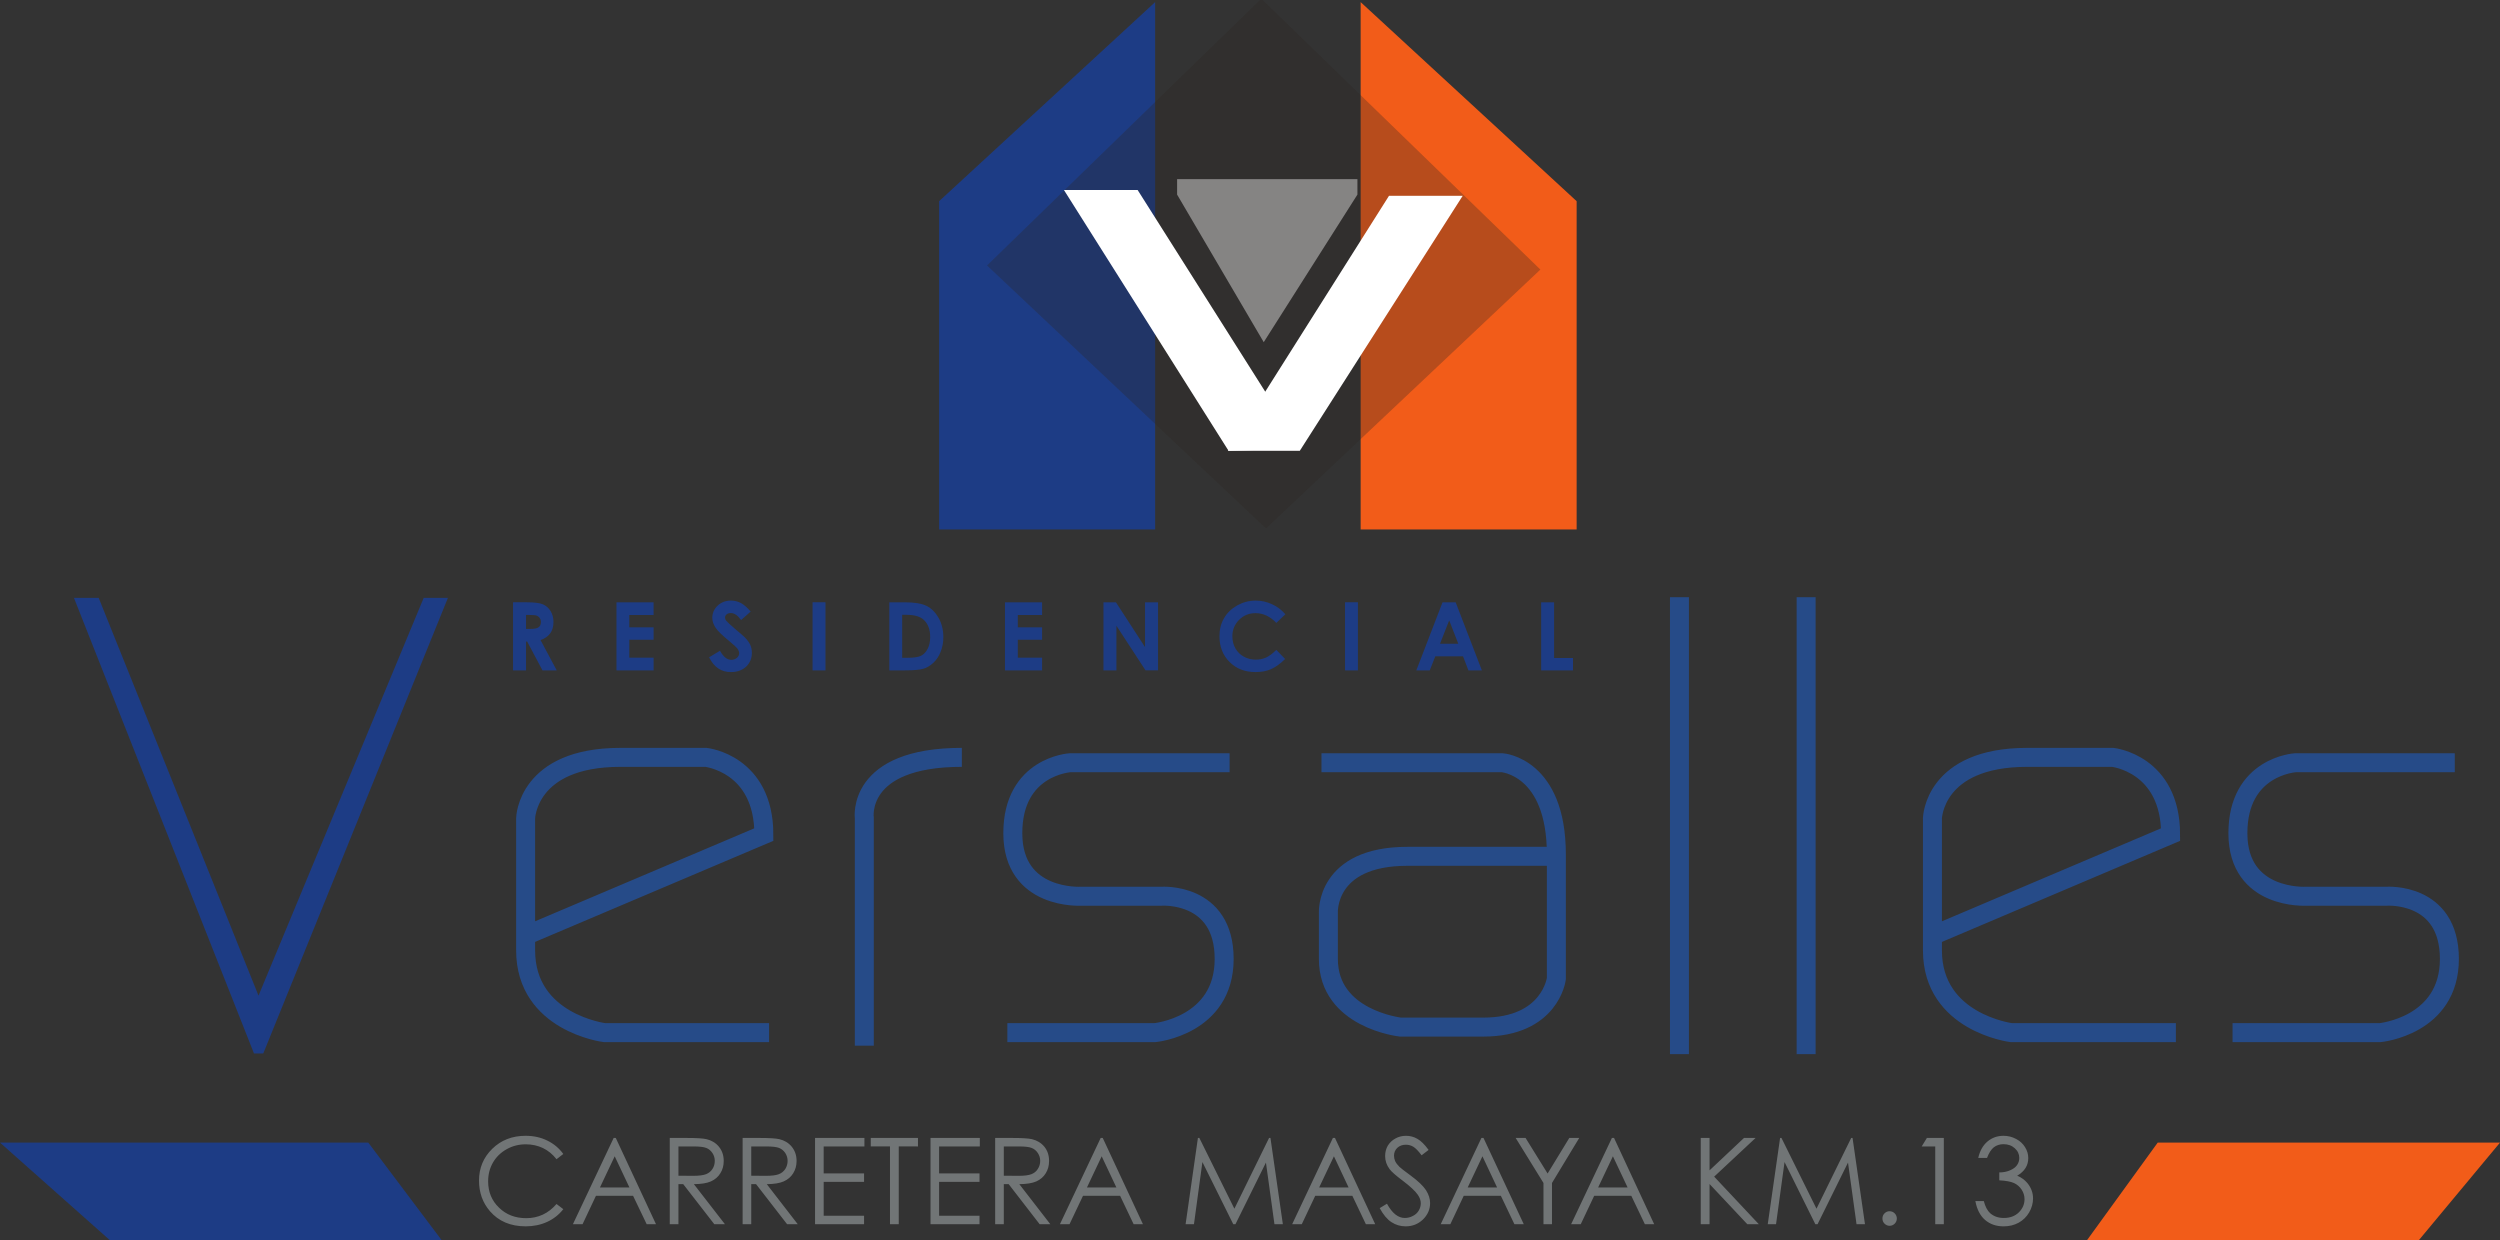 <svg xmlns="http://www.w3.org/2000/svg" width="400" height="198.446"><rect width="100%" height="100%" fill="#333333" stroke="none"/><defs><clipPath id="c"><path d="M177.337 692.042h13.87v-12.54h-13.87v12.54z"/></clipPath><clipPath id="d"><path d="M177.337 679.503h13.87v12.54h-13.87v-12.54z"/></clipPath><clipPath id="a"><path d="M162.714 705.917h42.566V665.18h-42.566v40.737z"/></clipPath><clipPath id="b"><path d="M162.714 665.18h42.566v40.737h-42.566V665.18z"/></clipPath></defs><path d="M84.167 100.63h.645c.66 0 1.12-.09 1.364-.268.243-.168.37-.457.37-.857 0-.232-.062-.443-.19-.617-.116-.18-.278-.304-.49-.387-.202-.074-.584-.107-1.13-.107h-.57v2.238zm-2.082-4.263h2.198c1.21 0 2.06.108 2.573.32.512.217.92.577 1.235 1.076.3.495.465 1.087.465 1.763 0 .718-.172 1.32-.516 1.8-.348.482-.866.848-1.552 1.087l2.585 4.846h-2.275l-2.452-4.614h-.18v4.613h-2.08V96.366zM98.634 96.368h5.94v2.027h-3.882v1.976h3.883v1.983h-3.883v2.874h3.883v2.032h-5.94V96.367zM120.108 97.85l-1.533 1.357c-.538-.748-1.09-1.12-1.65-1.12-.267 0-.485.07-.664.205-.172.154-.257.312-.257.5 0 .18.052.35.187.517.168.215.672.68 1.516 1.4.792.658 1.27 1.08 1.443 1.25.415.425.71.83.89 1.217.174.39.26.807.26 1.27 0 .89-.306 1.634-.922 2.218-.618.576-1.43.867-2.425.867-.767 0-1.445-.185-2.02-.572-.575-.376-1.072-.977-1.478-1.788l1.745-1.05c.528.963 1.125 1.45 1.8 1.45.363 0 .656-.11.9-.313.243-.215.368-.452.368-.725 0-.247-.094-.492-.273-.742-.185-.24-.593-.618-1.212-1.13-1.19-.968-1.96-1.713-2.296-2.237-.35-.524-.518-1.054-.518-1.576 0-.75.286-1.406.854-1.945.574-.543 1.29-.81 2.13-.81.544 0 1.064.126 1.557.373.492.256 1.026.72 1.598 1.383M130.01 96.367h2.066v10.892h-2.066V96.366zM144.348 98.37v6.873h.97c.948 0 1.64-.113 2.056-.327.433-.22.78-.584 1.052-1.106.27-.508.404-1.136.404-1.893 0-1.156-.325-2.05-.97-2.69-.582-.57-1.515-.856-2.81-.856h-.702zm-2.057-2.002h2.46c1.584 0 2.763.198 3.53.593.766.39 1.4 1.03 1.902 1.912.493.886.752 1.916.752 3.09 0 .843-.155 1.615-.43 2.316-.272.7-.66 1.293-1.148 1.75-.49.47-1.023.787-1.59.964-.573.176-1.57.266-2.975.266h-2.5v-10.89zM160.794 96.368h5.937v2.027h-3.88v1.976h3.88v1.983h-3.88v2.874h3.88v2.032h-5.936V96.367zM176.554 96.368h1.995l4.657 7.168v-7.168h2.08v10.89h-2l-4.66-7.143v7.144h-2.073V96.367zM205.655 98.284l-1.44 1.38c-.995-1.037-2.106-1.56-3.33-1.56-1.043 0-1.916.355-2.625 1.066-.714.713-1.08 1.585-1.08 2.63 0 .73.16 1.375.48 1.935.32.56.76 1.004 1.342 1.327.576.318 1.22.48 1.92.48.595 0 1.15-.112 1.65-.337.5-.227 1.033-.634 1.642-1.223l1.406 1.46c-.81.788-1.566 1.33-2.29 1.637-.71.303-1.53.452-2.444.452-1.686 0-3.08-.534-4.15-1.61-1.082-1.07-1.623-2.45-1.623-4.128 0-1.083.243-2.054.736-2.89.496-.85 1.195-1.525 2.11-2.04.92-.51 1.9-.768 2.956-.768.898 0 1.757.19 2.59.57.837.378 1.552.92 2.15 1.618M215.206 96.367h2.063v10.892h-2.064V96.366zM231.87 99.26l-1.465 3.734h2.918l-1.452-3.735zm-1.064-2.892h2.1l4.194 10.892h-2.153l-.86-2.247h-4.44l-.885 2.247h-2.15l4.194-10.892zM246.585 96.368h2.07v8.917h3.023v1.974h-5.093V96.367zM184.82 84.718h-34.56v-52.53L184.82.338v84.38z" fill="#1d3c85"/><path d="M217.702 84.718h34.56v-52.53L217.703.338v84.38z" fill="#f25c19"/><g clip-path="url(#a)" opacity=".3" transform="matrix(2.08 0 0 -2.08 -180.524 1468.113)"><g clip-path="url(#b)"><path d="M205.28 685.088l-21.105-19.908-21.46 20.223 21.1 20.513 21.465-20.828z" fill="#2c2520"/></g></g><path d="M222.243 31.324L196.46 72.126h11.508l26.065-40.802h-11.79z" fill="#fff"/><path d="M182.022 30.4l26.17 41.363-11.623.364L170.23 30.4h11.79z" fill="#fff"/><g clip-path="url(#c)" opacity=".41" transform="matrix(2.08 0 0 -2.08 -180.524 1468.113)"><g clip-path="url(#d)"><path d="M184 679.503l7.207 11.352v1.187h-13.87v-1.187L184 679.503z" fill="#fff"/></g></g><path d="M42.124 168.552h-1.487L11.834 95.664h3.956L41.362 159.3l26.43-63.636h3.874l-29.542 72.888z" fill="#1d3c85"/><path d="M196.737 122.036H171.24s-9.19.522-9.19 11.28c0 10.744 10.932 10.08 10.932 10.08h12.832s10.052-.714 10.052 10.038c0 10.742-11.104 11.79-11.104 11.79h-23.584M392.763 122.036h-25.48s-9.22.522-9.22 11.28c0 10.744 10.943 10.08 10.943 10.08h12.834s10.062-.714 10.062 10.038c0 10.742-11.11 11.79-11.11 11.79h-23.584M138.29 167.307v-36.39s-1.387-9.74 15.605-9.74M123.053 165.224H96.73s-12.63-1.58-12.63-13.163v-21.143s.202-9.74 15.155-9.74h13.69s9.272.984 9.272 12.354l-37.502 15.907M348.144 165.224H321.82s-12.63-1.58-12.63-13.163v-21.143s.213-9.74 15.15-9.74h13.69s9.267.984 9.267 12.354l-37.485 15.907M268.712 95.553v73.107M288.98 95.553v73.107M211.437 122.036h28.907s8.674.6 8.674 14.668v19.887s-.948 7.744-11.69 7.744h-13.254s-11.534-1.263-11.534-10.896v-7.425s-.474-9.003 12.64-9.003h22.574" fill="none" stroke="#264b88" stroke-width="3.036" stroke-miterlimit="10"/><path d="M0 182.816l17.597 15.63h53.08l-11.752-15.63H0z" fill="#1d3c85"/><path d="M400 182.816l-13 15.63h-53.09l11.325-15.63H400z" fill="#f25c19"/><path d="M90.128 184.637l-1.088.836c-.603-.786-1.33-1.374-2.165-1.784-.834-.396-1.76-.6-2.764-.6-1.107 0-2.122.264-3.056.788-.944.532-1.67 1.242-2.18 2.132-.515.89-.773 1.888-.773 3 0 1.688.57 3.087 1.73 4.208 1.15 1.125 2.603 1.69 4.358 1.69 1.934 0 3.548-.758 4.852-2.268l1.088.828c-.69.875-1.547 1.555-2.577 2.032-1.035.472-2.174.715-3.44.715-2.415 0-4.325-.805-5.716-2.417-1.167-1.35-1.755-2.982-1.755-4.902 0-2.017.712-3.718 2.128-5.097 1.413-1.38 3.187-2.072 5.316-2.072 1.292 0 2.452.255 3.488.77 1.04.507 1.888 1.222 2.556 2.14M98.353 185.007l-2.362 4.99h4.718l-2.355-4.99zm.17-2.935l6.436 13.8h-1.49l-2.178-4.545h-5.94l-2.142 4.544h-1.543l6.52-13.798h.337zM108.55 183.43v4.684l2.37.017c.92 0 1.594-.088 2.047-.26.437-.174.782-.452 1.03-.84.25-.386.368-.82.368-1.293 0-.453-.127-.877-.377-1.254-.253-.378-.576-.653-.983-.813-.408-.16-1.084-.24-2.024-.24h-2.43zm-1.387-1.357h2.75c1.526 0 2.572.068 3.112.19.816.19 1.487.588 1.997 1.205.51.62.774 1.38.774 2.282 0 .75-.18 1.406-.54 1.973-.342.572-.856 1.005-1.507 1.3-.656.29-1.56.43-2.727.443l4.966 6.404h-1.702l-4.967-6.404h-.77v6.404h-1.387v-13.797zM120.2 183.43v4.684l2.37.017c.923 0 1.6-.088 2.044-.26.44-.174.782-.452 1.037-.84.24-.386.367-.82.367-1.293 0-.453-.128-.877-.374-1.254-.254-.378-.582-.653-.984-.813-.408-.16-1.088-.24-2.032-.24H120.2zm-1.38-1.357h2.745c1.533 0 2.572.068 3.113.19.82.19 1.487.588 1.997 1.205.51.62.777 1.38.777 2.282 0 .75-.185 1.406-.54 1.973-.345.572-.86 1.005-1.516 1.3-.653.29-1.558.43-2.71.443l4.952 6.404h-1.704l-4.96-6.404h-.774v6.404h-1.38v-13.797zM130.407 182.073h7.9v1.356h-6.52v4.317h6.463v1.353h-6.462v5.414h6.462v1.356h-7.843v-13.797zM139.32 183.43v-1.357h7.555v1.356H143.8v12.44h-1.403v-12.44h-3.078zM148.878 182.073h7.893v1.356h-6.517v4.317h6.468v1.353h-6.467v5.414h6.468v1.356h-7.842v-13.797zM160.607 183.43v4.684l2.375.017c.924 0 1.604-.088 2.044-.26.44-.174.79-.452 1.026-.84.25-.386.38-.82.38-1.293 0-.453-.13-.877-.38-1.254-.256-.378-.57-.653-.984-.813-.403-.16-1.08-.24-2.024-.24h-2.437zm-1.38-1.357h2.75c1.527 0 2.567.068 3.12.19.81.19 1.48.588 1.995 1.205.505.62.76 1.38.76 2.282 0 .75-.178 1.406-.534 1.973-.35.572-.846 1.005-1.503 1.3-.657.29-1.566.43-2.723.443l4.958 6.404h-1.71l-4.95-6.404h-.783v6.404h-1.38v-13.797zM176.27 185.007l-2.358 4.99h4.71l-2.352-4.99zm.168-2.935l6.433 13.8h-1.49l-2.165-4.545h-5.936l-2.155 4.544h-1.535l6.52-13.798h.328zM189.696 195.87l1.97-13.796h.232l5.603 11.318 5.548-11.318h.224l1.984 13.797h-1.345l-1.362-9.86-4.876 9.86h-.354l-4.935-9.945-1.352 9.946h-1.334zM213.428 185.007l-2.365 4.99h4.715l-2.35-4.99zm.168-2.935l6.437 13.8h-1.493l-2.165-4.545h-5.938l-2.15 4.544h-1.54l6.516-13.798h.333zM220.75 193.3l1.166-.706c.83 1.523 1.778 2.282 2.864 2.282.455 0 .892-.113 1.29-.33.424-.213.725-.502.935-.866.212-.366.32-.75.32-1.146 0-.464-.164-.92-.472-1.362-.428-.618-1.22-1.35-2.36-2.217-1.152-.863-1.864-1.49-2.146-1.878-.49-.65-.726-1.358-.726-2.11 0-.61.142-1.158.42-1.646.3-.492.706-.883 1.224-1.162.518-.29 1.083-.43 1.7-.43.65 0 1.25.158 1.82.488.566.316 1.17.913 1.79 1.774l-1.12.857c-.515-.692-.958-1.146-1.326-1.368-.364-.218-.764-.324-1.196-.324-.55 0-1.007.165-1.37.506-.344.333-.52.755-.52 1.243 0 .306.062.595.184.878.13.28.358.585.685.913.184.183.776.64 1.78 1.38 1.197.88 2.014 1.66 2.465 2.347.443.693.66 1.385.66 2.078 0 1.003-.383 1.866-1.134 2.61-.764.73-1.686 1.105-2.773 1.105-.834 0-1.602-.227-2.278-.674-.683-.442-1.315-1.2-1.88-2.24M237.19 185.007l-2.36 4.99h4.707l-2.346-4.99zm.17-2.935l6.443 13.8h-1.498l-2.167-4.545h-5.94l-2.142 4.544h-1.54l6.51-13.798h.334zM242.507 182.073h1.585l3.525 5.69 3.47-5.69h1.59l-4.36 7.204v6.593h-1.36v-6.593l-4.45-7.204zM258.064 185.007l-2.363 4.99h4.718l-2.354-4.99zm.183-2.935l6.422 13.8h-1.49l-2.17-4.545h-5.94l-2.147 4.544h-1.54l6.525-13.798h.34zM272.12 182.073h1.41v5.18l5.508-5.18h1.855l-6.626 6.19 7.142 7.607h-1.84l-6.04-6.428v6.428h-1.41v-13.797zM282.84 195.87l1.975-13.796h.22l5.604 11.318 5.554-11.318h.216l1.986 13.797h-1.352l-1.362-9.86-4.87 9.86h-.358l-4.927-9.945-1.36 9.946h-1.327zM302.333 193.798c.318 0 .597.114.824.347.218.22.336.493.336.824 0 .315-.118.587-.336.814-.227.225-.506.345-.824.345-.31 0-.584-.12-.813-.346-.223-.227-.33-.5-.33-.815 0-.332.107-.604.33-.825.23-.233.503-.347.813-.347" fill="#717576"/><g><path d="M308.3 182.073h2.71v13.797h-1.372v-12.44h-2.165l.826-1.357z" fill="#717576"/></g><g><path d="M317.926 185.268h-1.408c.26-1.13.747-2.007 1.472-2.623.728-.61 1.58-.917 2.565-.917.72 0 1.39.164 2.01.5.63.322 1.11.77 1.444 1.32.348.555.513 1.135.513 1.743 0 1.192-.59 2.128-1.774 2.825.668.266 1.2.663 1.633 1.177.6.734.905 1.55.905 2.452 0 .79-.212 1.533-.62 2.242-.416.71-.983 1.258-1.688 1.65-.72.388-1.51.58-2.394.58-1.186 0-2.176-.34-2.974-1.028-.788-.68-1.306-1.69-1.552-3.016h1.346c.24.895.58 1.542 1.025 1.943.57.5 1.297.76 2.177.76 1.002 0 1.805-.305 2.412-.9.604-.603.906-1.306.906-2.11 0-.54-.152-1.038-.458-1.516-.303-.465-.71-.817-1.212-1.058-.512-.23-1.302-.385-2.37-.44v-1.263c.63 0 1.21-.11 1.723-.336.52-.223.89-.503 1.124-.84.235-.346.354-.726.354-1.13 0-.6-.23-1.12-.712-1.555-.482-.442-1.09-.658-1.82-.658-.584 0-1.106.164-1.545.5-.417.334-.783.897-1.084 1.696" fill="#717576"/></g></svg>